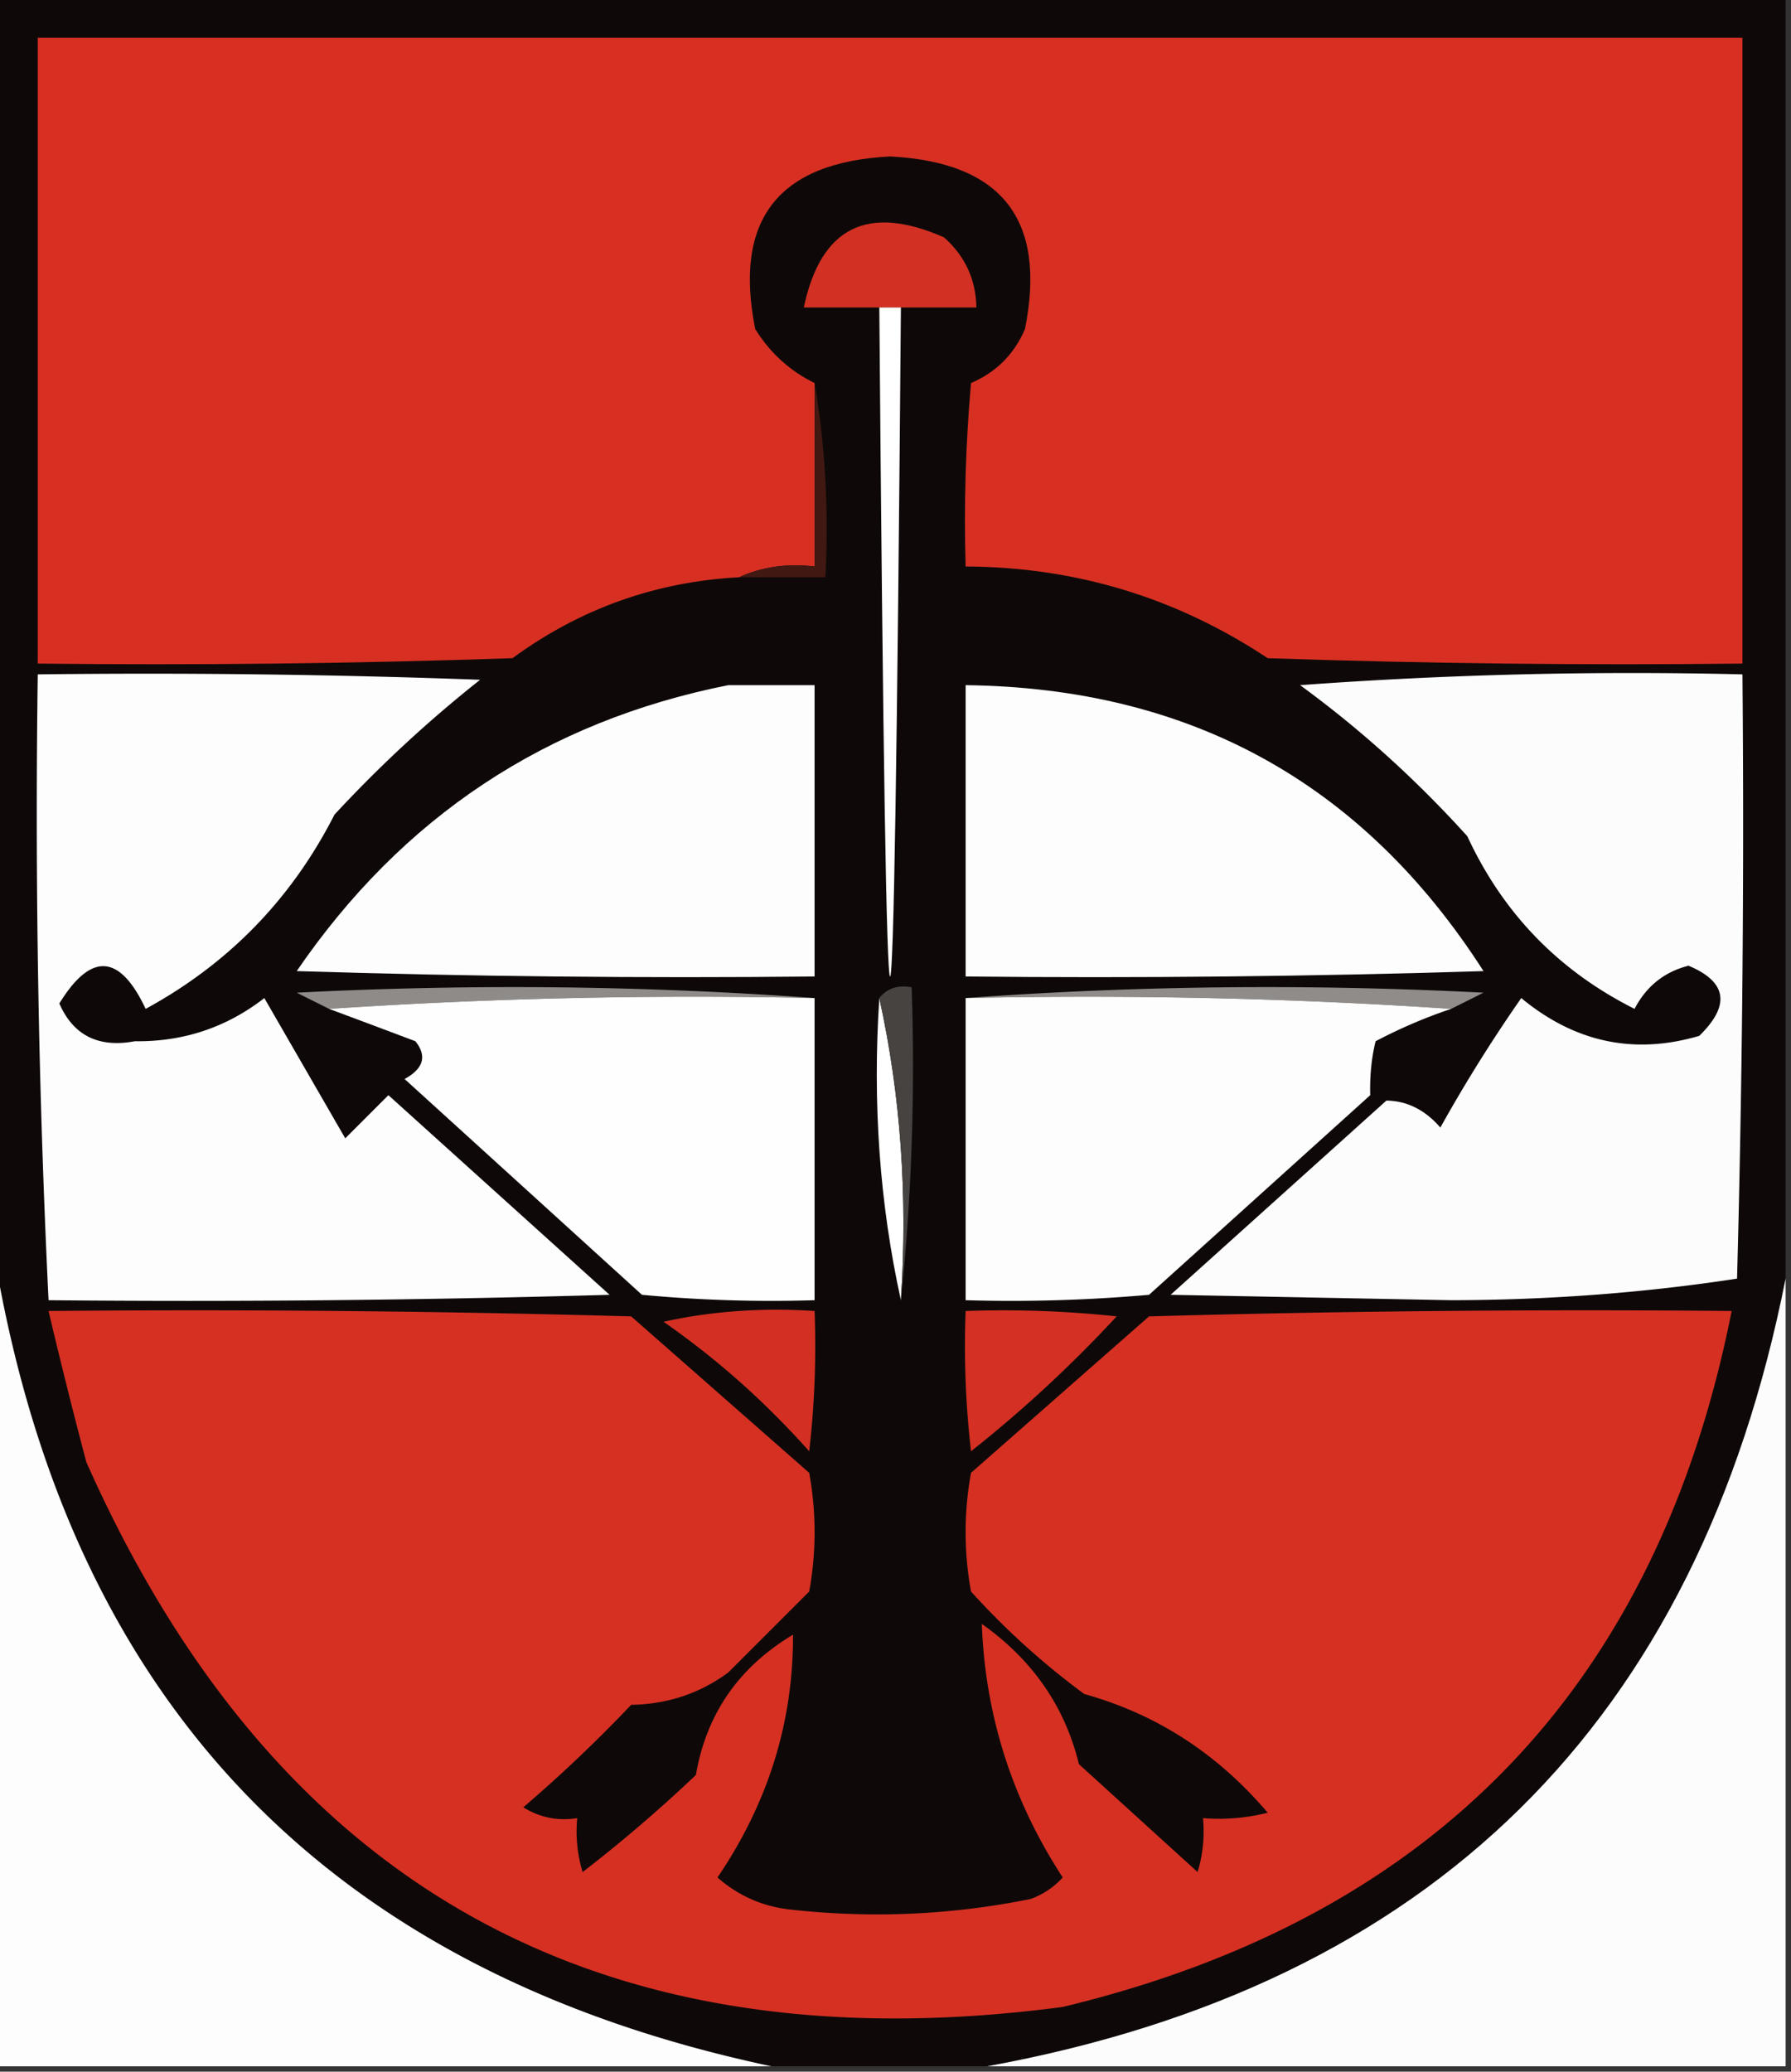 <svg xmlns="http://www.w3.org/2000/svg" width="166" height="192" style="shape-rendering:geometricPrecision;text-rendering:geometricPrecision;image-rendering:optimizeQuality;fill-rule:evenodd;clip-rule:evenodd"><rect width="100%" height="100%" fill="#333333" stroke="none"/><path style="opacity:1" fill="#0e0908" d="M-.5-.5h166v119c-8.133 41.133-32.8 65.466-74 73h-20c-41.033-8.698-65.033-33.698-72-75V-.5z"/><path style="opacity:1" fill="#d73023" d="M75.5 35.5v17c-2.56-.302-4.893.032-7 1-7.737.413-14.737 2.913-21 7.5-14.663.5-29.33.667-44 .5v-58h158v58c-14.67.167-29.337 0-44-.5-8.462-5.617-17.795-8.45-28-8.5-.166-5.676 0-11.343.5-17 2.333-1 4-2.667 5-5 2.033-10.137-2.134-15.47-12.5-16-10.366.53-14.533 5.863-12.5 16 1.38 2.215 3.213 3.881 5.5 5z"/><path style="opacity:1" fill="#d23023" d="M83.5 28.5h-9c1.576-7.455 5.91-9.622 13-6.5 1.95 1.734 2.95 3.9 3 6.5h-7z"/><path style="opacity:1" fill="#fefffe" d="M81.5 28.5h2c-.667 82.667-1.333 82.667-2 0z"/><path style="opacity:1" fill="#411912" d="M75.5 35.5c.99 5.81 1.323 11.81 1 18h-8c2.107-.968 4.44-1.302 7-1v-17z"/><path style="opacity:1" fill="#fdfdfd" d="M3.5 62.5c13.67-.167 27.337 0 41 .5A119.2 119.2 0 0 0 31 75.5c-3.974 7.807-9.807 13.807-17.5 18-2.4-5.103-5.067-5.27-8-.5 1.295 2.964 3.628 4.13 7 3.5 4.486.06 8.486-1.273 12-4l7.5 13 4-4L56.5 120c-17.33.5-34.663.667-52 .5a929.328 929.328 0 0 1-1-58z"/><path style="opacity:1" fill="#fdfcfc" d="M120.5 63.5a420.86 420.86 0 0 1 41-1c.167 18.67 0 37.336-.5 56-8.602 1.318-17.436 1.985-26.5 2l-26-.5 20-18c1.917.027 3.584.861 5 2.5a140.089 140.089 0 0 1 7.5-12c4.97 4.111 10.47 5.278 16.5 3.5 2.909-2.84 2.575-5.006-1-6.5-2.241.57-3.908 1.904-5 4-7.028-3.528-12.195-8.861-15.5-16-4.759-5.266-9.925-9.933-15.5-14z"/><path style="opacity:1" fill="#fdfdfd" d="M67.5 63.5h8v27c-16.004.167-32.004 0-48-.5 9.79-14.308 23.123-23.141 40-26.5zM89.5 63.5c20.834.247 36.834 9.08 48 26.5-15.997.5-31.997.667-48 .5v-27z"/><path style="opacity:1" fill="#8f8b88" d="M75.5 92.5a506.865 506.865 0 0 0-45 1l-3-1.5c16.172-.828 32.172-.661 48 .5z"/><path style="opacity:1" fill="#908c89" d="M89.5 92.5c15.828-1.161 31.828-1.328 48-.5l-3 1.5a506.865 506.865 0 0 0-45-1z"/><path style="opacity:1" fill="#fefefe" d="M30.5 93.5a506.865 506.865 0 0 1 45-1v28a128.508 128.508 0 0 1-16-.5l-22-20c1.76-.965 2.094-2.132 1-3.5a2367.886 2367.886 0 0 0-8-3z"/><path style="opacity:1" fill="#fefffe" d="M81.5 92.5c1.972 8.94 2.639 18.273 2 28-1.972-8.94-2.639-18.273-2-28z"/><path style="opacity:1" fill="#464341" d="M81.5 92.5c.709-.904 1.709-1.237 3-1 .327 9.848-.006 19.514-1 29 .639-9.727-.028-19.06-2-28z"/><path style="opacity:1" fill="#fdfdfd" d="M89.5 92.5c15.176-.33 30.176.004 45 1a46.898 46.898 0 0 0-7 3c-.38 1.52-.546 3.187-.5 5L106.5 120a145.05 145.05 0 0 1-17 .5v-28zM-.5 116.5c6.967 41.302 30.967 66.302 72 75h-72v-75z"/><path style="opacity:1" fill="#d63023" d="M4.5 121.5c18.003-.167 36.003 0 54 .5L75 136.5a30.499 30.499 0 0 1 0 11l-7.5 7.5c-2.639 1.946-5.639 2.946-9 3a132.957 132.957 0 0 1-10 9.5c1.545.952 3.212 1.285 5 1-.16 1.699.007 3.366.5 5a134.143 134.143 0 0 0 10.5-9c.971-5.654 3.971-9.987 9-13 .032 8.08-2.301 15.58-7 22.5 1.99 1.751 4.323 2.751 7 3 7.39.801 14.722.467 22-1a7.292 7.292 0 0 0 3-2c-4.686-7.189-7.186-15.022-7.5-23.5 4.705 3.336 7.705 7.669 9 13l11 10a12.93 12.93 0 0 0 .5-5 18.453 18.453 0 0 0 6-.5c-4.655-5.479-10.322-9.145-17-11a70.607 70.607 0 0 1-10.5-9.5 30.499 30.499 0 0 1 0-11l16.5-14.5c17.997-.5 35.997-.667 54-.5-6.889 34.723-27.556 56.223-62 64.5-42.86 5.659-73.026-11.175-90.5-50.5a541.64 541.64 0 0 1-3.5-14z"/><path style="opacity:1" fill="#d33023" d="M61.5 122.5c4.47-.986 9.137-1.319 14-1a84.94 84.94 0 0 1-.5 13c-4.074-4.579-8.574-8.579-13.5-12z"/><path style="opacity:1" fill="#d43023" d="M89.5 121.5a98.433 98.433 0 0 1 14 .5c-4.2 4.534-8.7 8.701-13.5 12.5a84.94 84.94 0 0 1-.5-13z"/><path style="opacity:1" fill="#fcfcfc" d="M165.5 118.5v73h-74c41.2-7.534 65.867-31.867 74-73z"/></svg>